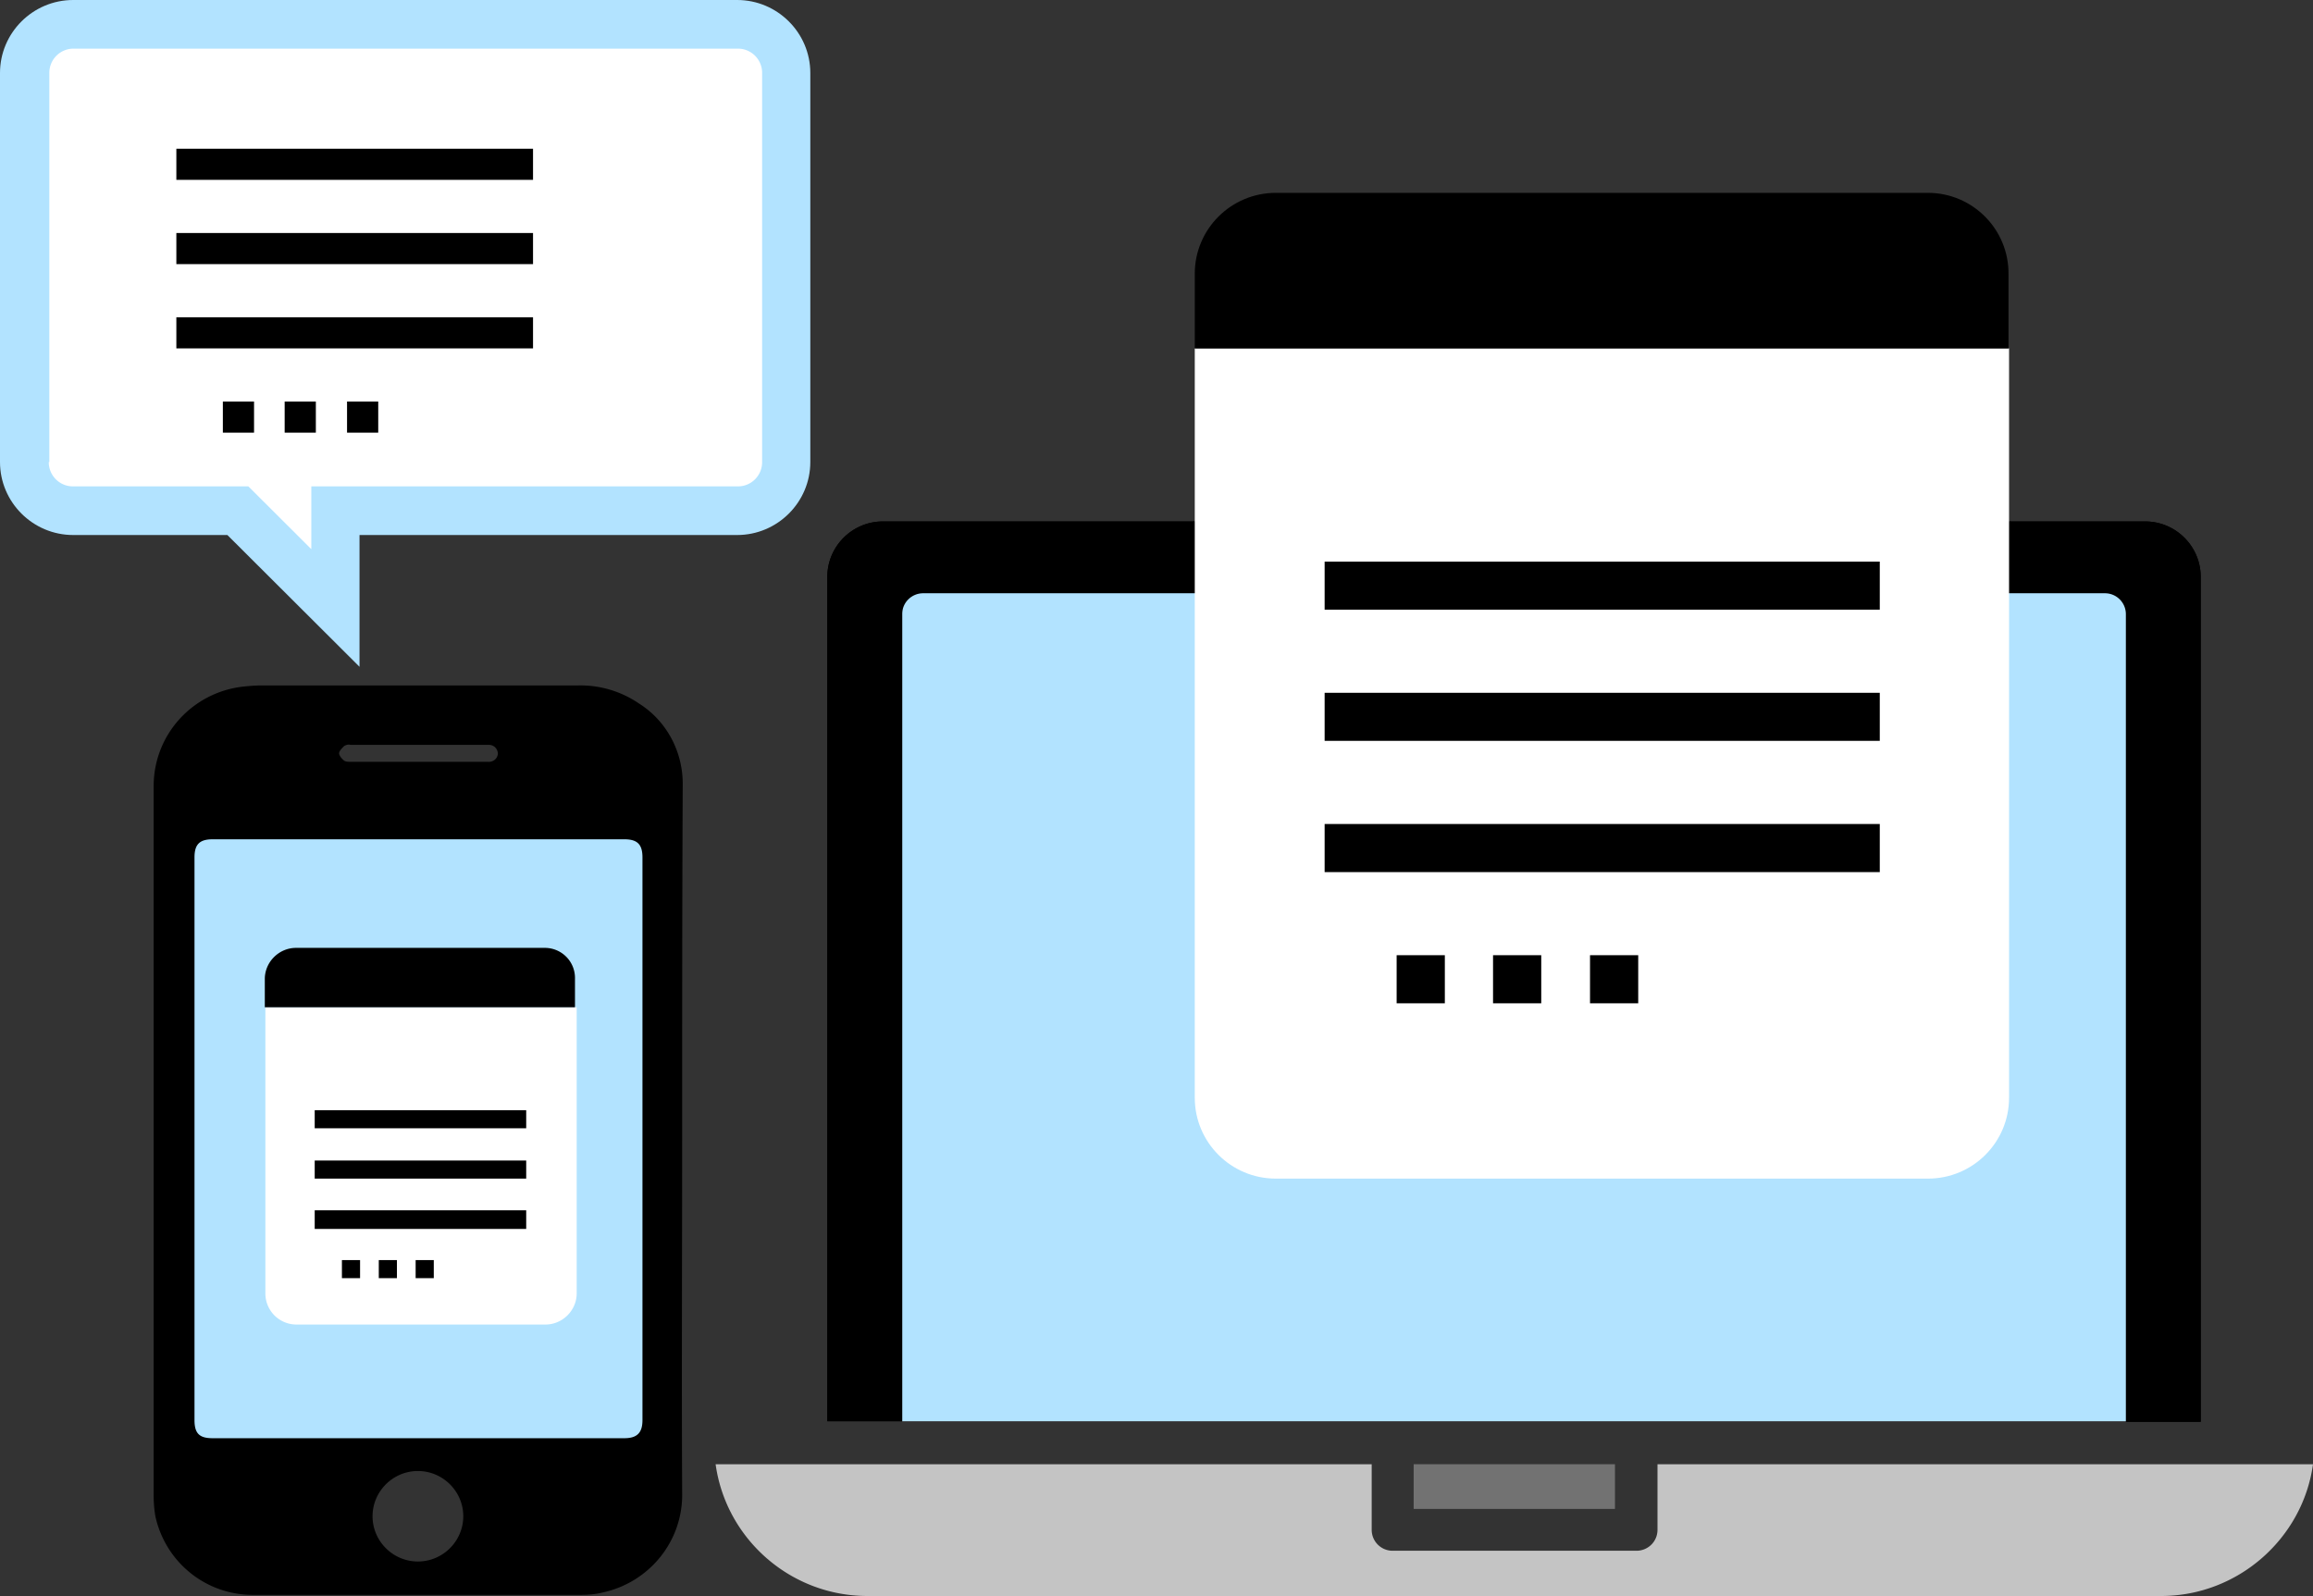 <svg width="400" height="276" fill="none" xmlns="http://www.w3.org/2000/svg"><rect width="100%" height="100%" fill="#333333" stroke="none"/><g clip-path="url(#clip0)"><path d="M156.019 103.28c0-2.053 1.667-3.618 3.628-3.618h204.364a3.615 3.615 0 0 1 3.628 3.618v142.597h12.944V99.759c0-5.28-4.314-9.584-9.61-9.584H152.684c-5.295 0-9.61 4.303-9.61 9.585v146.019h12.945V103.28z" fill="#000"/><path d="M279.285 253.212h-34.812v7.726h34.812v-7.726z" fill="#727272"/><path d="M286.639 253.212v11.345c0 2.054-1.667 3.619-3.628 3.619h-42.168a3.615 3.615 0 0 1-3.628-3.619v-11.345H123.756C125.521 266.024 136.602 276 150.037 276h223.682c13.337 0 24.516-9.976 26.281-22.788H286.639z" fill="#C4C4C4"/><path d="M364.11 99.564H159.648a3.615 3.615 0 0 0-3.628 3.618v142.597h211.718V103.28c0-2.054-1.667-3.716-3.628-3.716zM107.967 143.184H36.773c-3.334 0-5.1 1.76-5.1 5.085v97.314c0 3.326 1.766 5.086 5.1 5.086h71.194c3.334 0 5.099-1.858 5.099-5.086v-97.314c0-3.227-1.863-5.085-5.099-5.085z" fill="#B2E3FF"/><path d="M117.969 197.269c0 20.245-.098 40.588 0 60.833.196 8.313-5.589 15.551-13.827 17.311-1.177.294-2.451.392-3.726.392H43.931c-8.237.097-15.297-5.575-17.063-13.595a21.33 21.33 0 0 1-.294-3.521V135.751c.098-8.803 6.767-16.04 15.494-17.018.98-.098 2.06-.196 3.04-.196h54.818a17.93 17.93 0 0 1 10.59 3.13c4.805 3.032 7.649 8.411 7.551 14.181-.098 20.539-.098 40.98-.098 61.421zm-6.864-.294v-48.706c0-2.249-.883-3.129-3.138-3.129H36.773c-2.256 0-3.138.88-3.138 3.129v97.314c0 2.348.882 3.13 3.138 3.13h71.194c2.255 0 3.138-.978 3.138-3.13v-48.608zm-38.833 73.059c4.314 0 7.845-3.521 7.845-7.824s-3.53-7.824-7.845-7.824c-4.315 0-7.845 3.521-7.845 7.824s3.53 7.824 7.845 7.824zm0-138.293h12.061c.883.098 1.668-.489 1.766-1.369 0-.881-.687-1.565-1.57-1.565H60.603c-.392-.098-.686 0-1.078.195-.393.391-.883.881-.883 1.272s.49.978.883 1.271c.294.196.686.196 1.078.196h11.67z" fill="#000"/><path d="M127.482 0H12.65C5.688 0 0 5.673 0 12.617v67.288c0 6.944 5.688 12.617 12.65 12.617H39.323l22.85 22.788V92.522h65.309c6.963 0 12.65-5.673 12.65-12.617V12.617c0-6.944-5.687-12.617-12.65-12.617z" fill="#B2E3FF"/><path d="M131.797 79.905a4.18 4.18 0 0 1-4.217 4.206H53.837v10.856l-2.452-2.445-8.433-8.411H12.65a4.18 4.18 0 0 1-4.216-4.206h.098V12.617a4.18 4.18 0 0 1 4.216-4.206H127.58a4.18 4.18 0 0 1 4.217 4.206v67.288z" fill="#fff"/><path d="M92.18 25.723H30.498v5.379H92.18v-5.38zM92.18 40.295H30.498v5.38H92.18v-5.38zM92.18 54.868H30.498v5.38H92.18v-5.38zM54.622 69.44h-5.394v5.38h5.394v-5.38zM43.932 69.44H38.54v5.38h5.393v-5.38zM65.41 69.44h-5.394v5.38h5.393v-5.38z" fill="#000"/><path d="M96.003 174.188h-50.11v49.488a5.37 5.37 0 0 0 5.393 5.379h43.05c2.942 0 5.393-2.445 5.393-5.379v-49.488h-3.726z" fill="#fff"/><path d="M94.238 163.918h-43.05c-2.942 0-5.393 2.445-5.393 5.379v4.89h53.64v-4.89a5.206 5.206 0 0 0-5.197-5.379zM91.001 191.987H54.424v3.13H91v-3.13zM91.001 200.691H54.424v3.13H91v-3.13zM91.001 209.299H54.424v3.227H91v-3.227zM68.644 217.905h-3.138v3.13h3.138v-3.13zM62.269 217.905H59.13v3.13h3.138v-3.13zM75.017 217.905h-3.138v3.13h3.138v-3.13zM156.019 106.214c0-2.053 1.667-3.618 3.628-3.618h204.364a3.614 3.614 0 0 1 3.628 3.618v139.663h12.944V99.759c0-5.28-4.314-9.584-9.61-9.584H152.684c-5.295 0-9.61 4.303-9.61 9.585v146.019h12.945V106.214z" fill="#000"/><path d="M338.122 60.246H206.619v129.589c0 7.726 6.276 13.986 14.023 13.986H333.415c7.747 0 14.023-6.26 14.023-13.986V60.246h-9.316z" fill="#fff"/><path d="M333.415 33.35H220.642c-7.747 0-14.023 6.26-14.023 13.986v12.91H347.34V47.434c.098-7.726-6.178-14.083-13.925-14.083zM325.08 97.118h-96.004v8.313h96.004v-8.313zM325.08 119.809h-96.004v8.313h96.004v-8.313zM325.08 142.499h-96.004v8.313h96.004v-8.313zM266.537 165.189h-8.336v8.314h8.336v-8.314zM249.865 165.189h-8.336v8.314h8.336v-8.314zM283.306 165.189h-8.335v8.314h8.335v-8.314z" fill="#000"/></g><defs><clipPath id="clip0"><path fill="#fff" d="M0 0h400v276H0z"/></clipPath></defs></svg>